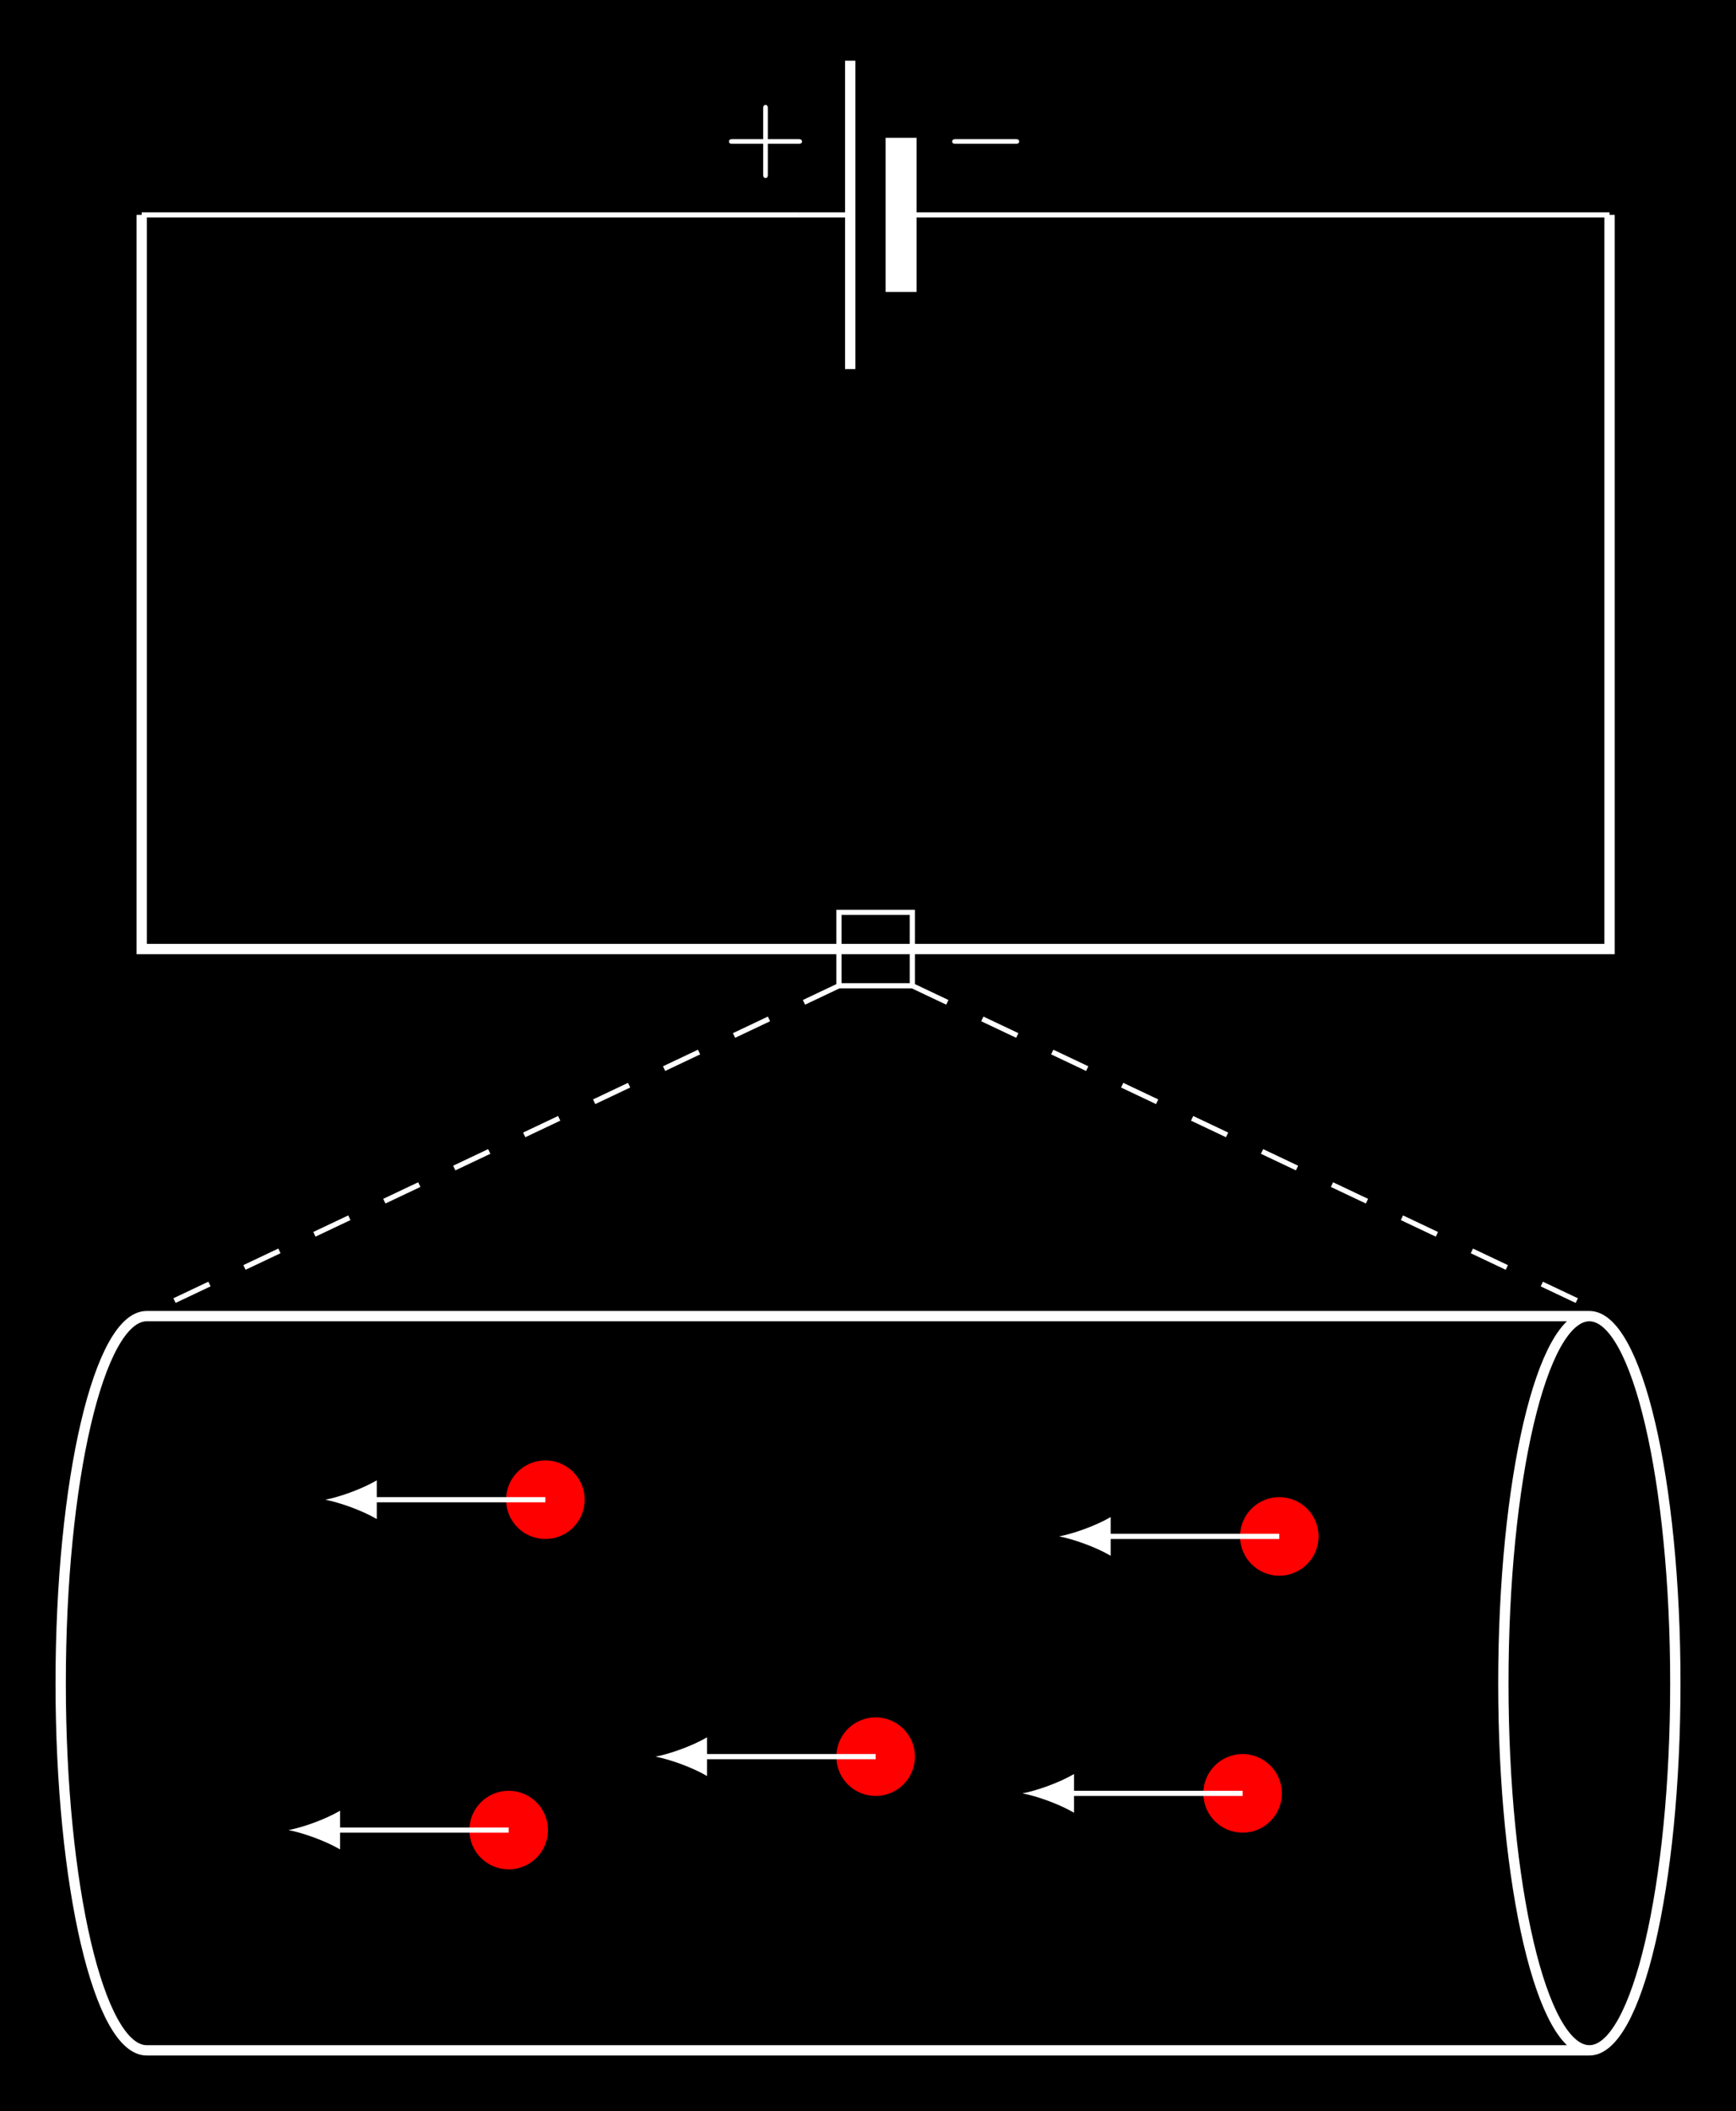 <?xml version="1.0" encoding="UTF-8"?>
<svg xmlns="http://www.w3.org/2000/svg" xmlns:xlink="http://www.w3.org/1999/xlink" width="134.1pt" height="163.014pt" viewBox="0 0 134.1 163.014" version="1.1">
<rect x="0" y="0" width="134.1" height="163.014" fill="#333333" stroke="none"/>
<defs>
<g>
<symbol overflow="visible" id="glyph0-0">
<path style="stroke:none;" d=""/>
</symbol>
<symbol overflow="visible" id="glyph0-1">
<path style="stroke:none;" d="M 3.469 -1.812 L 5.812 -1.812 C 5.922 -1.812 6.109 -1.812 6.109 -1.984 C 6.109 -2.172 5.922 -2.172 5.812 -2.172 L 3.469 -2.172 L 3.469 -4.531 C 3.469 -4.641 3.469 -4.812 3.297 -4.812 C 3.109 -4.812 3.109 -4.641 3.109 -4.531 L 3.109 -2.172 L 0.75 -2.172 C 0.641 -2.172 0.469 -2.172 0.469 -1.984 C 0.469 -1.812 0.641 -1.812 0.75 -1.812 L 3.109 -1.812 L 3.109 0.547 C 3.109 0.656 3.109 0.828 3.297 0.828 C 3.469 0.828 3.469 0.656 3.469 0.547 Z M 3.469 -1.812 "/>
</symbol>
<symbol overflow="visible" id="glyph1-0">
<path style="stroke:none;" d=""/>
</symbol>
<symbol overflow="visible" id="glyph1-1">
<path style="stroke:none;" d="M 5.562 -1.812 C 5.703 -1.812 5.875 -1.812 5.875 -1.984 C 5.875 -2.172 5.703 -2.172 5.562 -2.172 L 1 -2.172 C 0.875 -2.172 0.703 -2.172 0.703 -1.984 C 0.703 -1.812 0.875 -1.812 1 -1.812 Z M 5.562 -1.812 "/>
</symbol>
</g>
<clipPath id="clip1">
  <path d="M 0 90 L 134.102 90 L 134.102 163.016 L 0 163.016 Z M 0 90 "/>
</clipPath>
</defs>
<g id="surface1">
<path style=" stroke:none;fill-rule:nonzero;fill:rgb(0%,0%,0%);fill-opacity:1;" d="M 0 163.016 L 0 0 L 134.102 0 L 134.102 163.016 Z M 0 163.016 "/>
<path style=" stroke:none;fill-rule:nonzero;fill:rgb(0%,0%,0%);fill-opacity:1;" d="M 0 163.016 L 0 0 L 134.102 0 L 134.102 163.016 Z M 0 163.016 "/>
<path style="fill:none;stroke-width:0.399;stroke-linecap:butt;stroke-linejoin:miter;stroke:rgb(100%,100%,100%);stroke-opacity:1;stroke-miterlimit:10;" d="M -56.695 56.693 L -5.952 56.693 M 5.954 56.693 L 56.692 56.693 " transform="matrix(1,0,0,-1,67.64,73.287)"/>
<path style="fill:none;stroke-width:0.399;stroke-linecap:butt;stroke-linejoin:miter;stroke:rgb(100%,100%,100%);stroke-opacity:1;stroke-miterlimit:10;" d="M 1.965 56.693 L 5.954 56.693 M -1.964 56.693 L -5.952 56.693 " transform="matrix(1,0,0,-1,67.64,73.287)"/>
<path style="fill:none;stroke-width:0.797;stroke-linecap:butt;stroke-linejoin:miter;stroke:rgb(100%,100%,100%);stroke-opacity:1;stroke-miterlimit:10;" d="M -1.964 68.6 L -1.964 44.787 " transform="matrix(1,0,0,-1,67.64,73.287)"/>
<path style="fill:none;stroke-width:2.391;stroke-linecap:butt;stroke-linejoin:miter;stroke:rgb(100%,100%,100%);stroke-opacity:1;stroke-miterlimit:10;" d="M 1.965 62.646 L 1.965 50.74 " transform="matrix(1,0,0,-1,67.64,73.287)"/>
<path style="fill:none;stroke-width:0.797;stroke-linecap:butt;stroke-linejoin:miter;stroke:rgb(100%,100%,100%);stroke-opacity:1;stroke-miterlimit:10;" d="M 56.692 56.693 L 56.692 0.002 L -56.695 0.002 L -56.695 56.693 " transform="matrix(1,0,0,-1,67.64,73.287)"/>
<g style="fill:rgb(100%,100%,100%);fill-opacity:1;">
  <use xlink:href="#glyph0-1" x="55.843" y="12.917"/>
</g>
<g style="fill:rgb(100%,100%,100%);fill-opacity:1;">
  <use xlink:href="#glyph1-1" x="72.851" y="12.917"/>
</g>
<path style="fill:none;stroke-width:0.399;stroke-linecap:butt;stroke-linejoin:miter;stroke:rgb(100%,100%,100%);stroke-opacity:1;stroke-miterlimit:10;" d="M -2.835 -2.834 L -2.835 2.834 L 2.837 2.834 L 2.837 -2.834 Z M -2.835 -2.834 " transform="matrix(1,0,0,-1,67.64,73.287)"/>
<path style="fill:none;stroke-width:0.399;stroke-linecap:butt;stroke-linejoin:miter;stroke:rgb(100%,100%,100%);stroke-opacity:1;stroke-dasharray:2.989,2.989;stroke-miterlimit:10;" d="M -2.835 -2.834 L -56.695 -28.346 " transform="matrix(1,0,0,-1,67.64,73.287)"/>
<path style="fill:none;stroke-width:0.399;stroke-linecap:butt;stroke-linejoin:miter;stroke:rgb(100%,100%,100%);stroke-opacity:1;stroke-dasharray:2.989,2.989;stroke-miterlimit:10;" d="M 2.837 -2.834 L 56.692 -28.346 " transform="matrix(1,0,0,-1,67.64,73.287)"/>
<g clip-path="url(#clip1)" clip-rule="nonzero">
<path style="fill:none;stroke-width:0.797;stroke-linecap:butt;stroke-linejoin:miter;stroke:rgb(100%,100%,100%);stroke-opacity:1;stroke-miterlimit:10;" d="M -56.312 -28.346 C -59.98 -28.346 -62.953 -41.037 -62.953 -56.693 C -62.953 -72.35 -59.98 -85.041 -56.312 -85.041 L 55.133 -85.041 C 58.801 -85.041 61.774 -72.35 61.774 -56.693 C 61.774 -41.037 58.801 -28.346 55.133 -28.346 Z M 55.133 -28.346 C 51.465 -28.346 48.489 -41.037 48.489 -56.693 C 48.489 -72.35 51.465 -85.041 55.133 -85.041 " transform="matrix(1,0,0,-1,67.64,73.287)"/>
</g>
<path style="fill-rule:nonzero;fill:rgb(100%,0%,0%);fill-opacity:1;stroke-width:0.399;stroke-linecap:butt;stroke-linejoin:miter;stroke:rgb(100%,0%,0%);stroke-opacity:1;stroke-miterlimit:10;" d="M -25.511 -68.033 C -25.511 -66.467 -26.781 -65.197 -28.347 -65.197 C -29.913 -65.197 -31.183 -66.467 -31.183 -68.033 C -31.183 -69.6 -29.913 -70.865 -28.347 -70.865 C -26.781 -70.865 -25.511 -69.6 -25.511 -68.033 Z M -25.511 -68.033 " transform="matrix(1,0,0,-1,67.64,73.287)"/>
<path style="fill:none;stroke-width:0.399;stroke-linecap:butt;stroke-linejoin:miter;stroke:rgb(100%,100%,100%);stroke-opacity:1;stroke-miterlimit:10;" d="M -28.347 -68.033 L -41.769 -68.033 " transform="matrix(1,0,0,-1,67.64,73.287)"/>
<path style=" stroke:none;fill-rule:nonzero;fill:rgb(100%,100%,100%);fill-opacity:1;" d="M 22.285 141.32 C 23.348 141.52 25.074 142.117 26.27 142.812 L 26.27 139.824 C 25.074 140.523 23.348 141.121 22.285 141.32 "/>
<path style="fill-rule:nonzero;fill:rgb(100%,0%,0%);fill-opacity:1;stroke-width:0.399;stroke-linecap:butt;stroke-linejoin:miter;stroke:rgb(100%,0%,0%);stroke-opacity:1;stroke-miterlimit:10;" d="M -22.675 -42.522 C -22.675 -40.955 -23.945 -39.686 -25.511 -39.686 C -27.078 -39.686 -28.347 -40.955 -28.347 -42.522 C -28.347 -44.084 -27.078 -45.354 -25.511 -45.354 C -23.945 -45.354 -22.675 -44.084 -22.675 -42.522 Z M -22.675 -42.522 " transform="matrix(1,0,0,-1,67.64,73.287)"/>
<path style="fill:none;stroke-width:0.399;stroke-linecap:butt;stroke-linejoin:miter;stroke:rgb(100%,100%,100%);stroke-opacity:1;stroke-miterlimit:10;" d="M -25.511 -42.522 L -38.933 -42.522 " transform="matrix(1,0,0,-1,67.64,73.287)"/>
<path style=" stroke:none;fill-rule:nonzero;fill:rgb(100%,100%,100%);fill-opacity:1;" d="M 25.121 115.809 C 26.184 116.008 27.91 116.605 29.105 117.301 L 29.105 114.312 C 27.91 115.012 26.184 115.609 25.121 115.809 "/>
<path style="fill-rule:nonzero;fill:rgb(100%,0%,0%);fill-opacity:1;stroke-width:0.399;stroke-linecap:butt;stroke-linejoin:miter;stroke:rgb(100%,0%,0%);stroke-opacity:1;stroke-miterlimit:10;" d="M 2.837 -62.361 C 2.837 -60.799 1.567 -59.529 0.001 -59.529 C -1.566 -59.529 -2.835 -60.799 -2.835 -62.361 C -2.835 -63.928 -1.566 -65.197 0.001 -65.197 C 1.567 -65.197 2.837 -63.928 2.837 -62.361 Z M 2.837 -62.361 " transform="matrix(1,0,0,-1,67.64,73.287)"/>
<path style="fill:none;stroke-width:0.399;stroke-linecap:butt;stroke-linejoin:miter;stroke:rgb(100%,100%,100%);stroke-opacity:1;stroke-miterlimit:10;" d="M 0.001 -62.361 L -13.421 -62.361 " transform="matrix(1,0,0,-1,67.64,73.287)"/>
<path style=" stroke:none;fill-rule:nonzero;fill:rgb(100%,100%,100%);fill-opacity:1;" d="M 50.633 135.648 C 51.695 135.848 53.422 136.445 54.617 137.145 L 54.617 134.156 C 53.422 134.852 51.695 135.449 50.633 135.648 "/>
<path style="fill-rule:nonzero;fill:rgb(100%,0%,0%);fill-opacity:1;stroke-width:0.399;stroke-linecap:butt;stroke-linejoin:miter;stroke:rgb(100%,0%,0%);stroke-opacity:1;stroke-miterlimit:10;" d="M 34.016 -45.354 C 34.016 -43.791 32.747 -42.522 31.18 -42.522 C 29.618 -42.522 28.348 -43.791 28.348 -45.354 C 28.348 -46.92 29.618 -48.19 31.18 -48.19 C 32.747 -48.19 34.016 -46.92 34.016 -45.354 Z M 34.016 -45.354 " transform="matrix(1,0,0,-1,67.64,73.287)"/>
<path style="fill:none;stroke-width:0.399;stroke-linecap:butt;stroke-linejoin:miter;stroke:rgb(100%,100%,100%);stroke-opacity:1;stroke-miterlimit:10;" d="M 31.18 -45.354 L 17.758 -45.354 " transform="matrix(1,0,0,-1,67.64,73.287)"/>
<path style=" stroke:none;fill-rule:nonzero;fill:rgb(100%,100%,100%);fill-opacity:1;" d="M 81.812 118.641 C 82.875 118.84 84.602 119.438 85.797 120.137 L 85.797 117.148 C 84.602 117.844 82.875 118.441 81.812 118.641 "/>
<path style="fill-rule:nonzero;fill:rgb(100%,0%,0%);fill-opacity:1;stroke-width:0.399;stroke-linecap:butt;stroke-linejoin:miter;stroke:rgb(100%,0%,0%);stroke-opacity:1;stroke-miterlimit:10;" d="M 31.18 -65.197 C 31.18 -63.631 29.911 -62.361 28.348 -62.361 C 26.782 -62.361 25.512 -63.631 25.512 -65.197 C 25.512 -66.764 26.782 -68.033 28.348 -68.033 C 29.911 -68.033 31.18 -66.764 31.18 -65.197 Z M 31.18 -65.197 " transform="matrix(1,0,0,-1,67.64,73.287)"/>
<path style="fill:none;stroke-width:0.399;stroke-linecap:butt;stroke-linejoin:miter;stroke:rgb(100%,100%,100%);stroke-opacity:1;stroke-miterlimit:10;" d="M 28.348 -65.197 L 14.926 -65.197 " transform="matrix(1,0,0,-1,67.64,73.287)"/>
<path style=" stroke:none;fill-rule:nonzero;fill:rgb(100%,100%,100%);fill-opacity:1;" d="M 78.98 138.484 C 80.043 138.684 81.77 139.281 82.965 139.98 L 82.965 136.992 C 81.77 137.688 80.043 138.285 78.98 138.484 "/>
</g>
</svg>
